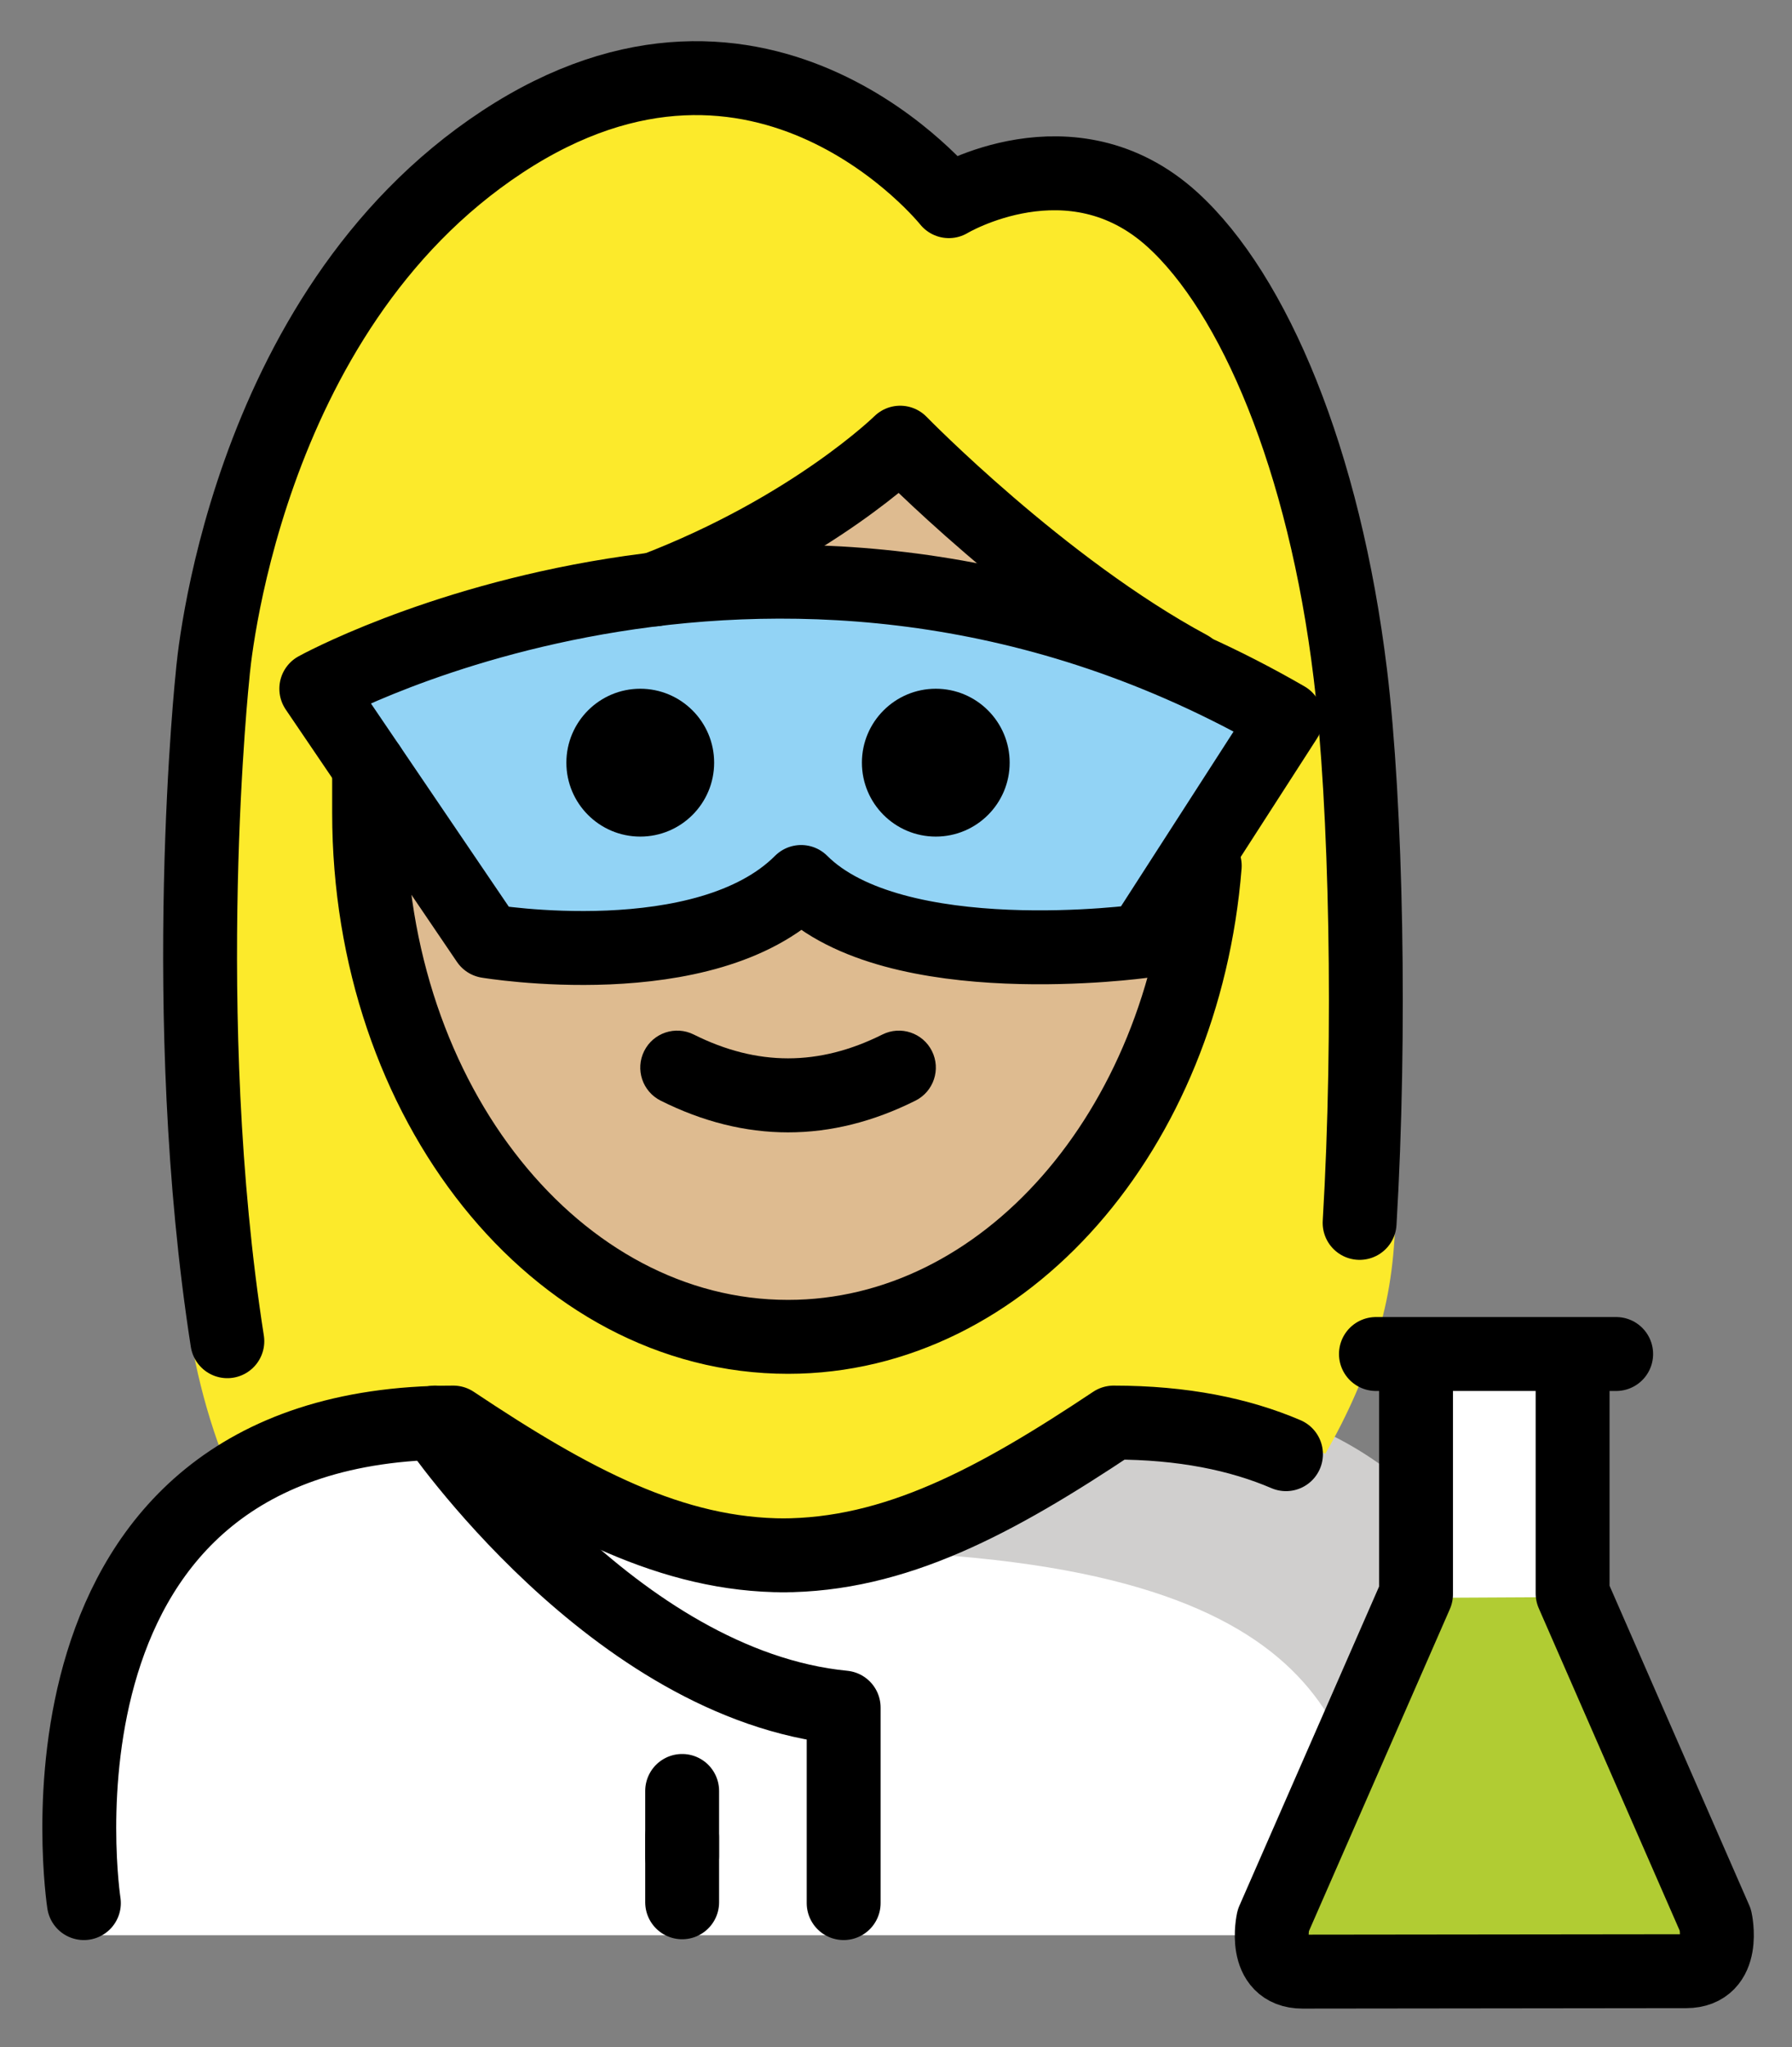 <svg xmlns="http://www.w3.org/2000/svg" role="img" viewBox="14.56 6.44 48.51 55.38"><rect x="14.56" y="6.44" width="48.51" height="55.38" fill="#808080" stroke="none"/><title>1F469-1F3FC-200D-1F52C.svg</title><path fill="#FFF" d="M16.408 58.796s-2-13.5 10-13.5c3.192 2.128 5.926 3.598 9 3.592h-.125c3.074.006 5.508-2.164 8.7-4.292 15.57-0 10.7 14.2 10.7 14.2"/><path fill="#D0CFCE" d="M45.293 44.123c-3.17 2.113-3.075 3.7-7.138 4.289 13.062.411 13.062 5.411 13.825 9.411h5.113s.2-13.7-11.8-13.7z"/><path fill="#FFF" d="M58.427 43.168h-1.179v6.478l3.866 8.839s.308 1.38-.793 1.38c-.536 0-9.848.012-10.385.012-1.101 0-.793-1.38-.793-1.38l3.866-8.829v-6.5h-1.085"/><path fill="none" d="M53.01 43.168h4.238"/><path fill="#B1CC33" d="M57.048 49.647l3.866 8.839s.308 1.38-.793 1.38c-.536 0-9.848.012-10.385.012-1.101 0-.793-1.38-.793-1.38l3.866-8.829"/><path fill="#92D3F5" d="M22.803 25.172s12.703-7.023 26.25.802l-3.883 6.026s-6.71.932-9.242-1.6c-2.591 2.591-8.49 1.6-8.49 1.6l-4.635-6.828z"/><g><path fill="#fcea2b" d="M52.152 25.225c-.751-5.994-2.783-10.651-5.143-12.728-2.925-2.574-6.459-.514-6.459-.514s-5.34-6.484-12.904-1.662c-7.564 4.821-8.37 14.904-8.37 14.904s-.726 8.073.315 16.517c.207 1.679.638 3.329 1.322 4.873 1.388-.812 3.179-1.319 5.496-1.319 3.166 2.111 5.883 3.57 8.925 3.588 3.049-.018 5.476-2.172 8.649-4.288 2.743 0 4.841.447 6.454 1.173.601-1.041 1.092-2.15 1.446-3.323.323-1.067.443-2.183.455-3.298.035-3.244.175-11.036-.186-13.923zm-6.983 6.775s-6.71.932-9.242-1.6c-2.591 2.591-8.49 1.6-8.49 1.6l-4.635-6.828s12.703-7.023 26.25.802l-3.883 6.026z"/></g><g fill="#debb90"><path d="M47.425 25.11l-8.497-6.694c-2.469 1.846-4.904 3.152-7.076 4.081 4.339-.54 9.836-.23 15.573 2.612zm-2.255 6.89s-6.71.932-9.242-1.6c-2.591 2.591-8.49 1.6-8.49 1.6l-2.469-3.638c.184 7.627 5.175 13.743 11.321 13.743 6.189 0 11.211-6.201 11.328-13.902l-2.447 3.797z"/></g><g><path fill="none" stroke="#000" stroke-linecap="round" stroke-linejoin="round" stroke-miterlimit="10" stroke-width="2" d="M33.026 54.892v1.769"/><path d="M41.892 27.073c0 1.105-.896 2-2 2s-2-.895-2-2c0-1.103.896-2 2-2s2 .896 2 2m-8 0c0 1.105-.896 2-2 2s-2-.895-2-2c0-1.103.896-2 2-2s2 .896 2 2m2 10.002c-1.152 0-2.304-.286-3.447-.858-.494-.247-.694-.848-.447-1.342.247-.494.846-.694 1.342-.447 1.718.859 3.388.859 5.106 0 .495-.247 1.095-.046 1.342.447.247.494.047 1.095-.447 1.342-1.144.572-2.295.858-3.447.858z"/><path fill="none" stroke="#000" stroke-linecap="round" stroke-linejoin="round" stroke-miterlimit="10" stroke-width="2" d="M47.173 29.863c-.573 7.156-5.405 12.744-11.282 12.744-6.262 0-11.339-6.346-11.339-14.173v-1.253m-7.721 30.745s-2-13 10-13c3.192 2.128 5.926 3.599 9 3.592h-.125c3.074.006 5.808-1.464 9-3.592 1.877 0 3.412.318 4.666.855m8.938-2.71h-1.179v6.478l3.866 8.838s.308 1.381-.793 1.381c-.536 0-9.848.012-10.385.012-1.101 0-.793-1.38-.793-1.38l3.866-8.829v-6.5h-1.085m1.086 0h4.238M32.28 22.385c4.281-1.643 6.648-3.969 6.648-3.969s3.832 3.933 7.83 6.085"/><path fill="none" stroke="#000" stroke-linecap="round" stroke-linejoin="round" stroke-miterlimit="10" stroke-width="2" d="M20.714 42.725c-1.384-8.862-.396-18.051-.396-18.051s.756-9.741 7.84-14.398 12.088 1.606 12.088 1.606 3.31-1.99 6.05.497c2.211 2.007 4.114 6.505 4.818 12.296.432 3.561.557 9.704.251 14.849m-25.027 5.402s4.831 7.101 11.06 7.71v5.29M33.026 56.134v1.77"/><path fill="none" stroke="#000" stroke-linecap="round" stroke-linejoin="round" stroke-miterlimit="10" stroke-width="2" d="M23.122 25.073s12.703-7.023 26.25.802l-3.883 6.026s-6.71.932-9.242-1.6c-2.591 2.591-8.49 1.6-8.49 1.6l-4.635-6.828z"/></g></svg>